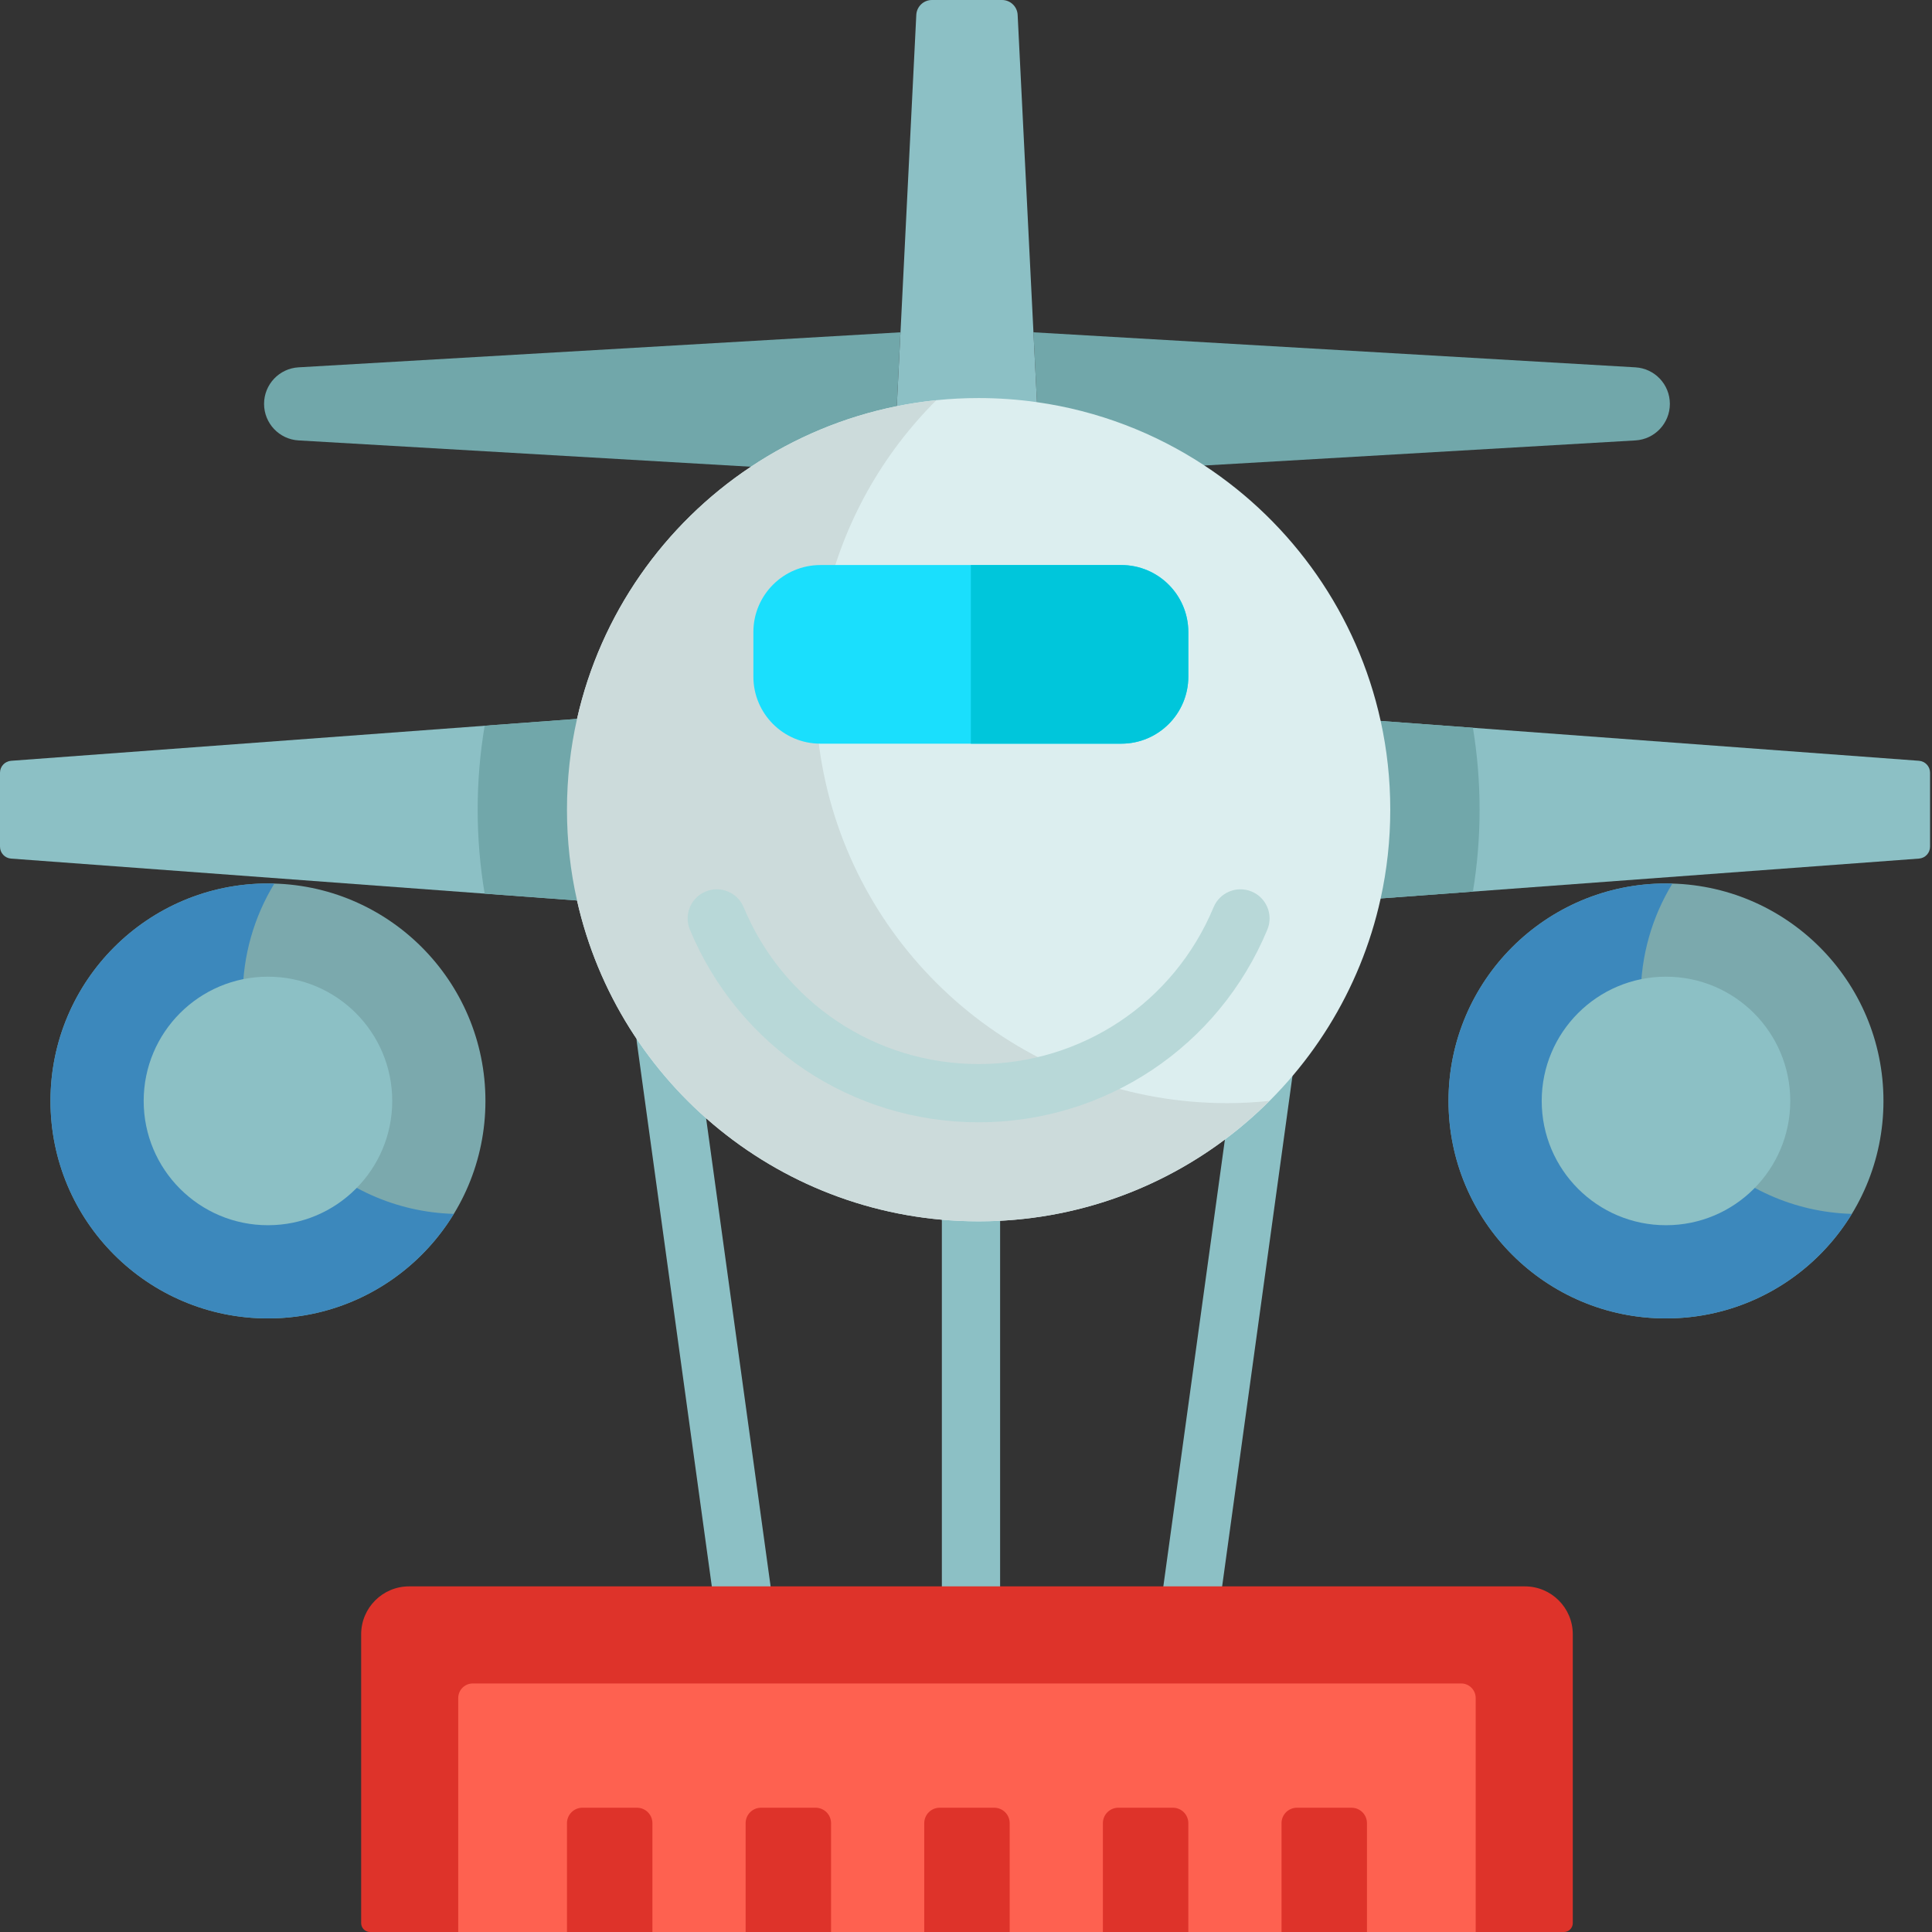 <svg height="512pt" viewBox="0 0 512 512" width="512pt" xmlns="http://www.w3.org/2000/svg"><rect x="0" y="0" width="512" height="512" fill="#333333" stroke="none"/><path d="m197.586 436.605c-3.793 0-7.102-2.801-7.637-6.668l-21.207-153.926c-.582-4.227 2.371-8.117 6.594-8.699 4.215-.578 8.117 2.367 8.699 6.59l21.207 153.93c.582 4.223-2.371 8.117-6.594 8.699-.355.051-.711.074-1.062.074zm0 0" fill="#8cc0c5"/><path d="m314.93 436.605c-.352 0-.707-.023-1.066-.074-4.223-.578-7.172-4.477-6.59-8.699l19.973-144.969c.582-4.223 4.473-7.168 8.699-6.59 4.223.582 7.176 4.477 6.594 8.699l-19.973 144.969c-.535 3.863-3.844 6.664-7.637 6.664zm0 0" fill="#8cc0c5"/><path d="m257.32 436.605c-4.262 0-7.719-3.457-7.719-7.719v-110.312c0-4.262 3.457-7.719 7.719-7.719 4.262 0 7.719 3.457 7.719 7.719v110.312c0 4.262-3.457 7.719-7.719 7.719zm0 0" fill="#8cc0c5"/><path d="m128.645 291.762c0 31.832-25.805 57.633-57.633 57.633s-57.633-25.801-57.633-57.633c0-31.828 25.805-57.633 57.633-57.633s57.633 25.805 57.633 57.633zm0 0" fill="#7ba9ad"/><path d="m64.32 264.105c0-10.961 3.062-21.207 8.375-29.93-.562-.02-1.121-.047-1.684-.047-31.832 0-57.633 25.801-57.633 57.633s25.801 57.633 57.633 57.633c20.867 0 39.145-11.09 49.258-27.699-31.051-.891-55.949-26.32-55.949-57.59zm0 0" fill="#3c88bc"/><path d="m365.891 191.062h-22.062v47.574l22.062-.543 142.66-10.559c1.656-.121 2.934-1.5 2.934-3.16v-19.598c0-1.656-1.277-3.035-2.934-3.16zm0 0" fill="#8cc0c5"/><path d="m343.828 191.062v47.574l22.062-.543 24.449-1.809c1.16-7.062 1.766-14.312 1.766-21.707 0-7.398-.605-14.645-1.766-21.707l-24.449-1.809zm0 0" fill="#71a7aa"/><path d="m152.922 190.516-149.988 11.102c-1.652.125-2.934 1.504-2.934 3.16v19.598c0 1.66 1.277 3.039 2.934 3.16l149.988 11.102h23.465v-48.121zm0 0" fill="#8cc0c5"/><path d="m79.121 97.348c-5.137.297-9.141 4.547-9.141 9.684s4.004 9.387 9.141 9.684l119.875 6.977h38.664v-16.043l.977-19.586zm0 0" fill="#71a7aa"/><path d="m433.395 97.348-159.52-9.285.926 18.516v16.785h44.391l114.203-6.648c5.133-.297 9.137-4.547 9.137-9.684s-4.004-9.387-9.137-9.684zm0 0" fill="#71a7aa"/><path d="m273.875 88.062-4.188-84.121c-.109-2.207-1.93-3.941-4.141-3.941h-18.578c-2.211 0-4.031 1.734-4.141 3.941l-4.188 84.121-.98 19.586v18.051h37.145v-19.121zm0 0" fill="#8cc0c5"/><path d="m365.891 191.062c1.668 7.574 2.543 15.438 2.543 23.516s-.875 15.941-2.543 23.516c-10.754 48.945-54.379 85.574-106.547 85.574-51.98 0-95.473-36.363-106.422-85.031-1.75-7.738-2.668-15.797-2.668-24.059 0-8.266.918-16.324 2.668-24.062 6.246-27.777 23.094-51.539 46.074-66.824 11.535-7.676 24.605-13.211 38.664-16.043 7.008-1.422 14.254-2.16 21.684-2.16 5.25 0 10.414.371 15.457 1.09 16.223 2.297 31.289 8.16 44.391 16.785 23.379 15.367 40.504 39.477 46.699 67.699zm0 0" fill="#dceeef"/><path d="m176.387 238.637v-48.121h-23.465l-24.48 1.812c-1.223 7.234-1.855 14.672-1.855 22.25s.633 15.012 1.855 22.246l24.48 1.812zm0 0" fill="#71a7aa"/><path d="m325.211 292.344c-51.984 0-95.477-36.359-106.426-85.031-1.75-7.738-2.664-15.797-2.664-24.059 0-8.266.914-16.324 2.664-24.062 4.609-20.496 14.996-38.805 29.355-53.133-3.547.359-7.043.891-10.48 1.59-14.059 2.828-27.129 8.367-38.664 16.043-22.98 15.285-39.828 39.047-46.078 66.824-1.746 7.738-2.664 15.797-2.664 24.059 0 8.266.918 16.324 2.664 24.062 10.953 48.668 54.445 85.027 106.426 85.027 30.094 0 57.328-12.203 77.062-31.914-3.68.379-7.414.594-11.195.594zm0 0" fill="#ccdbdb"/><path d="m259.344 297.422c-33.586 0-63.621-20.043-76.52-51.066-1.637-3.934.23-8.453 4.164-10.09 3.938-1.633 8.453.227 10.09 4.164 10.496 25.246 34.938 41.555 62.266 41.555s51.77-16.309 62.266-41.555c1.637-3.938 6.156-5.797 10.09-4.164 3.938 1.637 5.801 6.152 4.164 10.09-12.898 31.023-42.934 51.066-76.52 51.066zm0 0" fill="#b8d8d8"/><path d="m103.945 291.762c0 18.188-14.746 32.934-32.934 32.934s-32.934-14.746-32.934-32.934 14.746-32.93 32.934-32.93 32.934 14.742 32.934 32.93zm0 0" fill="#8cc0c5"/><path d="m499.137 291.762c0 31.832-25.805 57.633-57.633 57.633s-57.633-25.801-57.633-57.633c0-31.828 25.805-57.633 57.633-57.633s57.633 25.805 57.633 57.633zm0 0" fill="#7ba9ad"/><path d="m434.812 264.105c0-10.961 3.062-21.207 8.375-29.93-.562-.02-1.117-.047-1.684-.047-31.832 0-57.633 25.801-57.633 57.633s25.801 57.633 57.633 57.633c20.867 0 39.145-11.09 49.258-27.699-31.051-.891-55.949-26.32-55.949-57.59zm0 0" fill="#3c88bc"/><path d="m474.438 291.762c0 18.188-14.746 32.934-32.934 32.934s-32.934-14.746-32.934-32.934 14.746-32.93 32.934-32.93 32.934 14.742 32.934 32.93zm0 0" fill="#8cc0c5"/><path d="m416.805 433.105v76.535c0 1.301-1.059 2.359-2.363 2.359h-316.371c-1.305 0-2.359-1.059-2.359-2.359v-76.535c0-7.012 5.688-12.699 12.699-12.699h295.695c7.012 0 12.699 5.688 12.699 12.699zm0 0" fill="#de332a"/><path d="m391.074 449.996v62.004h-269.637v-62.004c0-2.133 1.73-3.863 3.863-3.863h261.914c2.133 0 3.859 1.73 3.859 3.863zm0 0" fill="#fe6150"/><g fill="#de332a"><path d="m362.258 483.164v28.836h-22.641v-28.836c0-2.266 1.832-4.098 4.098-4.098h14.449c2.262 0 4.094 1.832 4.094 4.098zm0 0"/><path d="m314.918 483.164v28.836h-22.641v-28.836c0-2.266 1.832-4.098 4.098-4.098h14.449c2.262 0 4.094 1.832 4.094 4.098zm0 0"/><path d="m267.578 483.164v28.836h-22.641v-28.836c0-2.266 1.832-4.098 4.094-4.098h14.449c2.266 0 4.098 1.832 4.098 4.098zm0 0"/><path d="m220.238 483.164v28.836h-22.641v-28.836c0-2.266 1.832-4.098 4.094-4.098h14.449c2.266 0 4.098 1.832 4.098 4.098zm0 0"/><path d="m172.895 483.164v28.836h-22.641v-28.836c0-2.266 1.832-4.098 4.098-4.098h14.449c2.266 0 4.094 1.832 4.094 4.098zm0 0"/></g><path d="m314.918 167.504v11.812c0 9.809-7.953 17.766-17.762 17.766h-79.738c-9.809 0-17.766-7.957-17.766-17.766v-11.812c0-9.809 7.957-17.762 17.766-17.762h79.738c9.809 0 17.762 7.953 17.762 17.762zm0 0" fill="#1adffd"/><path d="m297.156 149.742h-39.871v47.34h39.871c9.809 0 17.762-7.957 17.762-17.766v-11.812c0-9.809-7.953-17.762-17.762-17.762zm0 0" fill="#00c6db"/></svg>